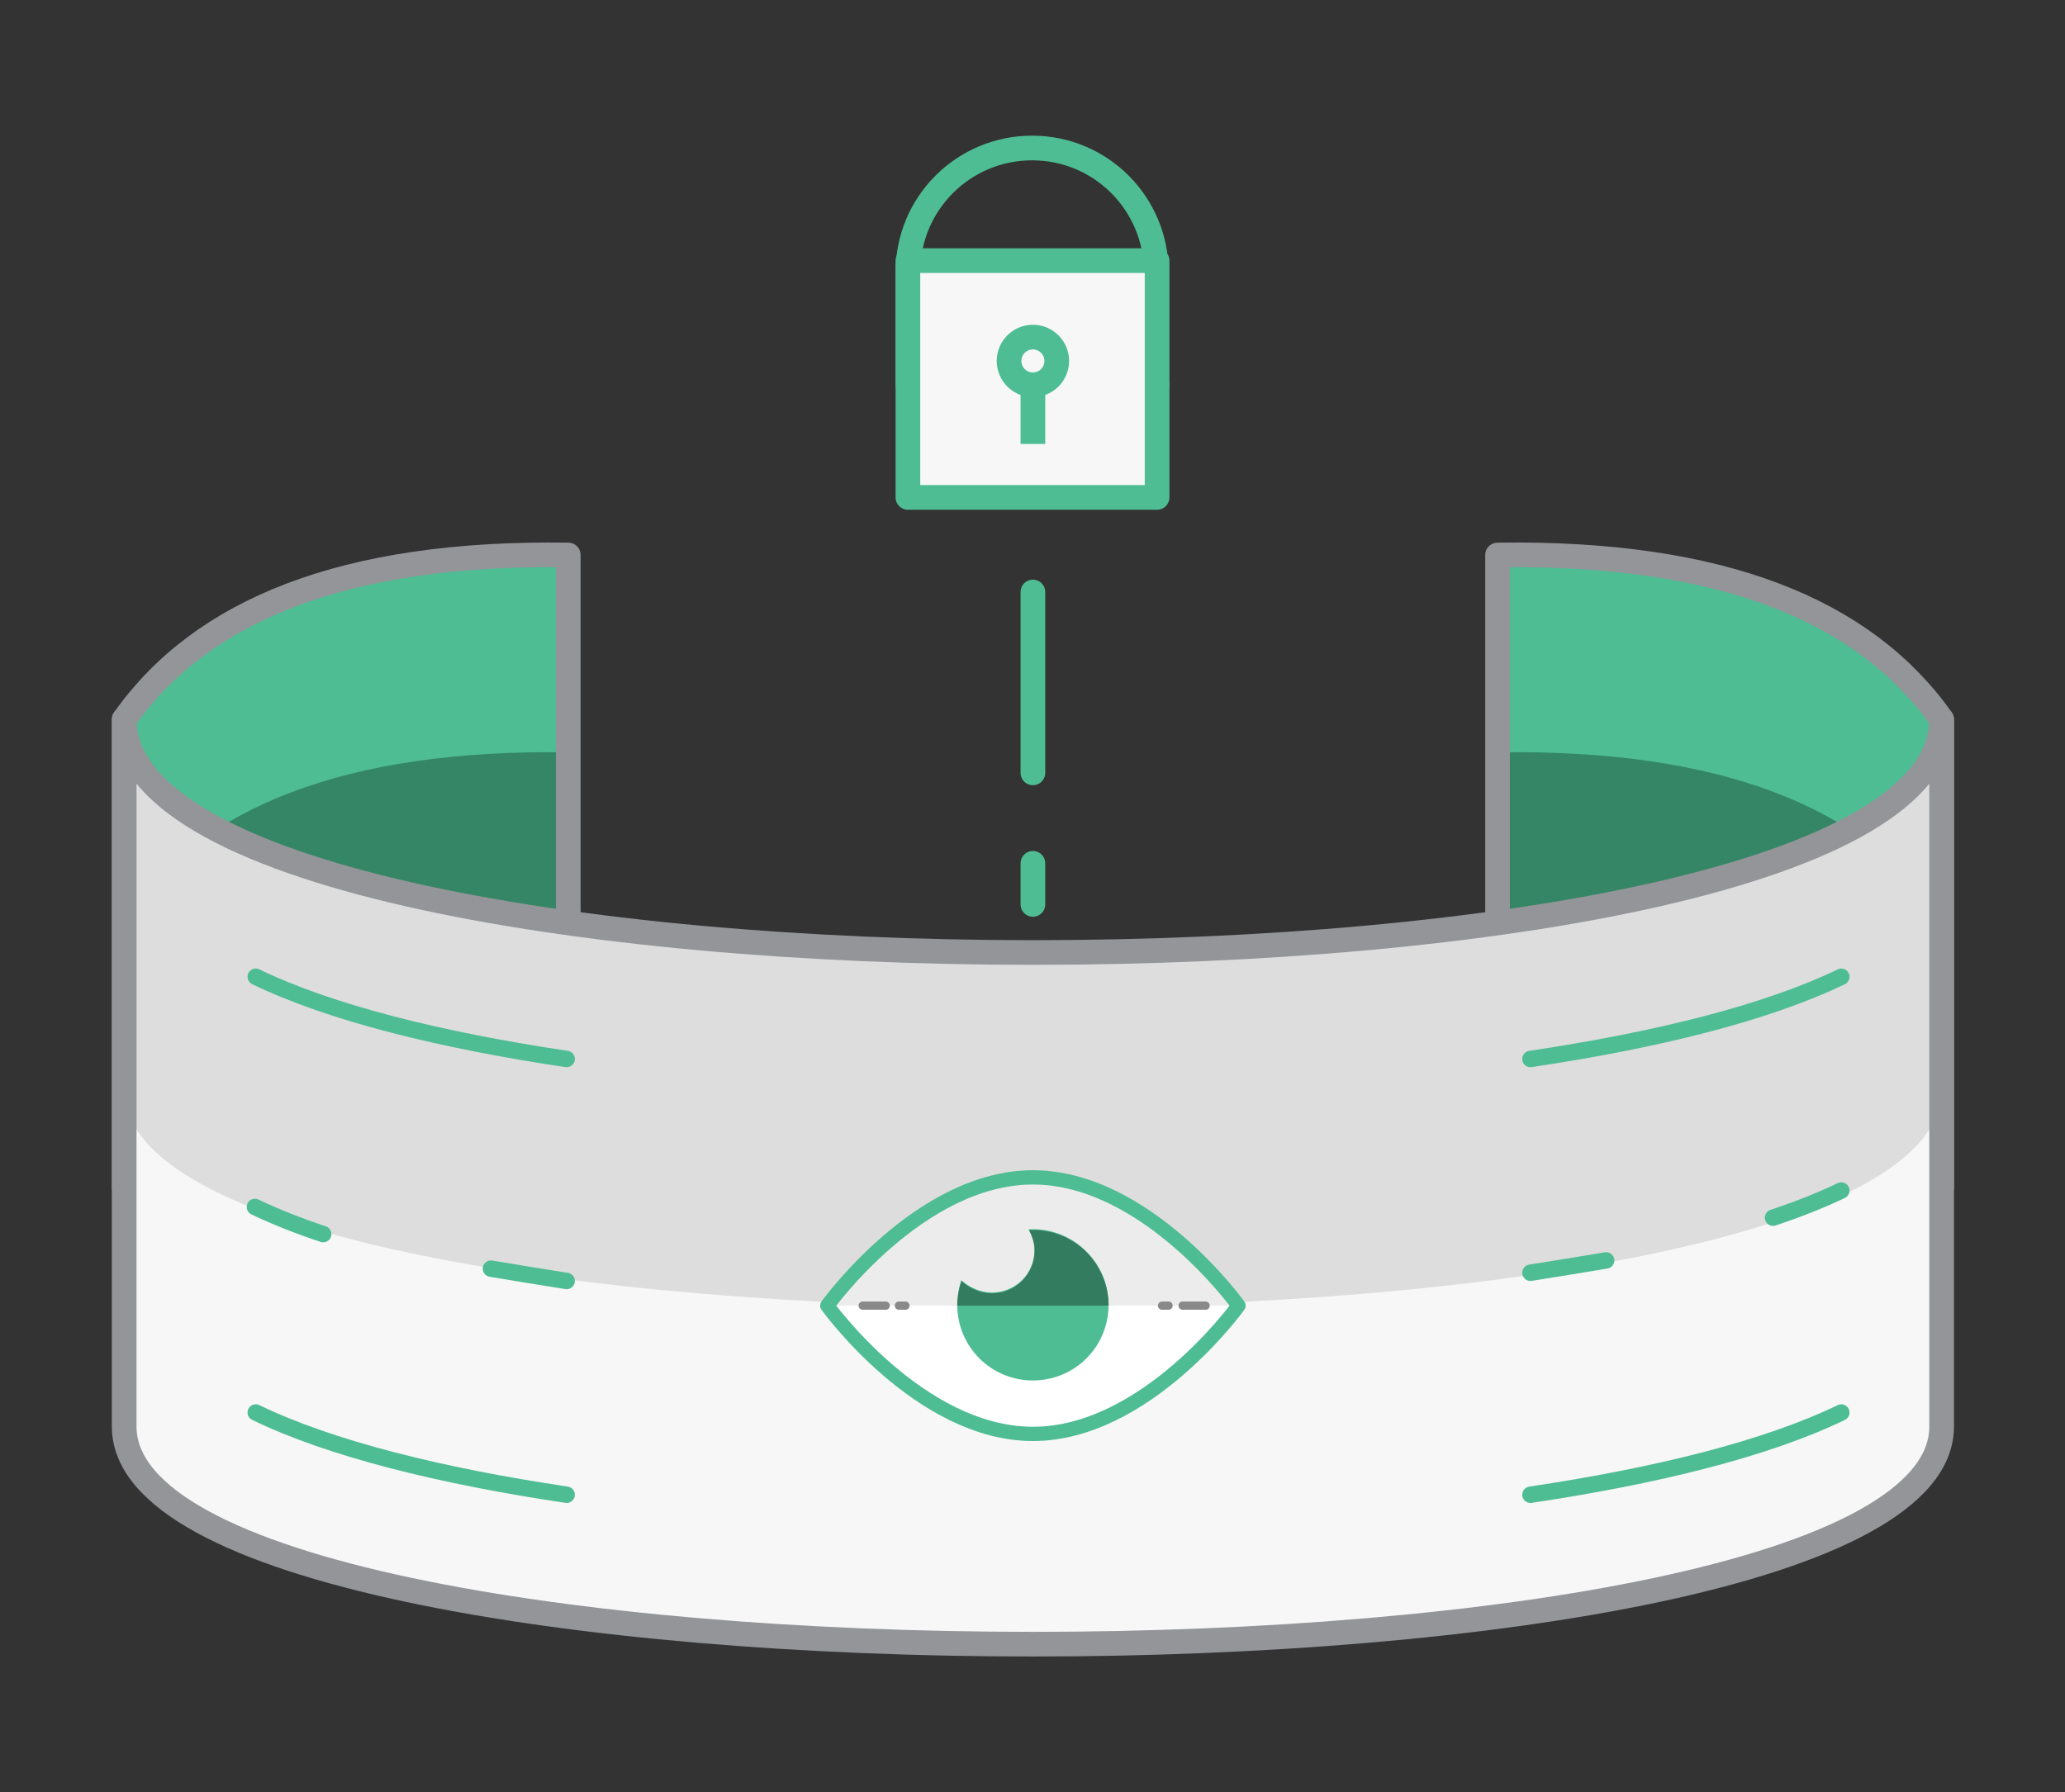 <?xml version="1.0" encoding="utf-8"?>
<!-- Generator: Adobe Illustrator 21.1.0, SVG Export Plug-In . SVG Version: 6.00 Build 0)  -->
<svg version="1.1" id="Layer_1" xmlns="http://www.w3.org/2000/svg" xmlns:xlink="http://www.w3.org/1999/xlink" x="0px" y="0px"
	 viewBox="0 0 251.1 218" style="enable-background:new 0 0 251.1 218;" xml:space="preserve">
<rect x="0" y="0" width="251.1" height="218" fill="#333333" stroke="none"/>
<style type="text/css">
	.st0{fill:#F7F7F7;stroke:#DDDDDD;stroke-width:2;stroke-miterlimit:10;}
	.st1{fill:#DDDDDD;}
	.st2{fill:#F7F7F7;}
	.st3{fill:#4EBD94;}
	.st4{fill:none;stroke:#B7B7B7;stroke-miterlimit:10;}
	.st5{fill:#EDECED;stroke:#939598;stroke-width:1.3;stroke-miterlimit:10;}
	.st6{fill:#EDECED;}
	.st7{fill:none;stroke:#939598;stroke-width:3;stroke-linecap:round;stroke-linejoin:round;stroke-miterlimit:10;}
	.st8{fill:none;stroke:#898989;stroke-width:0.838;stroke-miterlimit:10;}
	.st9{fill:none;stroke:#4EBD94;stroke-width:1.398;stroke-linecap:round;stroke-linejoin:round;stroke-miterlimit:10;}
	.st10{fill:#FFFFFF;stroke:#898989;stroke-width:1.77;stroke-linecap:round;stroke-linejoin:round;stroke-miterlimit:10;}
	.st11{fill:#222323;}
	.st12{fill:#383838;}
	.st13{fill:#898989;}
	.st14{fill:none;stroke:#939598;stroke-width:3;stroke-linecap:round;stroke-linejoin:round;}
	.st15{fill:none;stroke:#939598;stroke-width:3;stroke-linecap:round;stroke-linejoin:round;stroke-dasharray:12.002,12.002;}
	.st16{fill:#A8D8BB;stroke:#212323;stroke-width:0.456;stroke-miterlimit:10;}
	.st17{clip-path:url(#SVGID_2_);}
	.st18{fill:url(#SVGID_3_);stroke:#388E6C;stroke-width:0.666;stroke-miterlimit:10;}
	.st19{fill:url(#SVGID_4_);stroke:#388E6C;stroke-width:0.666;stroke-miterlimit:10;}
	.st20{fill:url(#SVGID_5_);stroke:#388E6C;stroke-width:0.666;stroke-miterlimit:10;}
	.st21{fill:url(#SVGID_6_);stroke:#388E6C;stroke-width:0.666;stroke-miterlimit:10;}
	.st22{fill:url(#SVGID_7_);stroke:#388E6C;stroke-width:0.666;stroke-miterlimit:10;}
	.st23{fill:url(#SVGID_8_);stroke:#388E6C;stroke-width:0.666;stroke-miterlimit:10;}
	.st24{fill:url(#SVGID_9_);stroke:#388E6C;stroke-width:0.666;stroke-miterlimit:10;}
	.st25{fill:url(#SVGID_10_);stroke:#388E6C;stroke-width:0.666;stroke-miterlimit:10;}
	.st26{fill:url(#SVGID_11_);stroke:#388E6C;stroke-width:0.666;stroke-miterlimit:10;}
	.st27{fill:url(#SVGID_12_);stroke:#388E6C;stroke-width:0.666;stroke-miterlimit:10;}
	.st28{fill:url(#SVGID_13_);stroke:#388E6C;stroke-width:0.666;stroke-miterlimit:10;}
	.st29{fill:url(#SVGID_14_);stroke:#388E6C;stroke-width:0.666;stroke-miterlimit:10;}
	.st30{fill:url(#SVGID_15_);stroke:#388E6C;stroke-width:0.666;stroke-miterlimit:10;}
	.st31{fill:url(#SVGID_16_);stroke:#388E6C;stroke-width:0.666;stroke-miterlimit:10;}
	.st32{fill:url(#SVGID_17_);stroke:#388E6C;stroke-width:0.666;stroke-miterlimit:10;}
	.st33{fill:url(#SVGID_18_);stroke:#388E6C;stroke-width:0.666;stroke-miterlimit:10;}
	.st34{fill:url(#SVGID_19_);stroke:#388E6C;stroke-width:0.666;stroke-miterlimit:10;}
	.st35{fill:url(#SVGID_20_);stroke:#388E6C;stroke-width:0.666;stroke-miterlimit:10;}
	.st36{fill:url(#SVGID_21_);stroke:#388E6C;stroke-width:0.456;stroke-miterlimit:10;}
	.st37{fill:url(#SVGID_22_);}
	.st38{fill:#286149;}
	.st39{fill:none;stroke:#286149;stroke-width:2.879;stroke-linecap:round;stroke-miterlimit:10;}
	.st40{fill:#4EBD94;stroke:#939598;stroke-width:3;stroke-linecap:round;stroke-linejoin:round;stroke-miterlimit:10;}
	.st41{fill:#FFFFFF;}
	.st42{fill:#D1D1D1;}
	.st43{fill:none;stroke:#939598;stroke-width:1.328;stroke-miterlimit:10;}
	.st44{fill:#B4D5C6;}
	.st45{fill:#7DC9A9;}
	.st46{fill:none;stroke:#4EBD94;stroke-width:1.328;stroke-miterlimit:10;}
	.st47{fill:#FFFFFF;stroke:#898989;stroke-width:1.455;stroke-linecap:round;stroke-linejoin:round;stroke-miterlimit:10;}
	.st48{fill:none;stroke:#898989;stroke-miterlimit:10;}
	.st49{fill:#347C5F;}
	.st50{fill:none;stroke:#4EBD94;stroke-width:3;stroke-linecap:round;stroke-linejoin:round;stroke-miterlimit:10;}
	
		.st51{fill:none;stroke:#4EBD94;stroke-width:2.006;stroke-linecap:round;stroke-linejoin:round;stroke-miterlimit:10;stroke-dasharray:7.572;}
	.st52{fill:#FFFFFF;stroke:#939598;stroke-width:3;stroke-linecap:round;stroke-linejoin:round;stroke-miterlimit:10;}
	.st53{fill:none;stroke:#4EBD94;stroke-width:1.738;stroke-linecap:round;stroke-linejoin:round;stroke-miterlimit:10;}
	.st54{fill:none;stroke:#4EBD94;stroke-width:2.006;stroke-linecap:round;stroke-linejoin:round;stroke-miterlimit:10;}
	.st55{fill:none;stroke:#898989;stroke-linecap:round;stroke-linejoin:round;stroke-miterlimit:10;}
	.st56{fill:none;stroke:#4EBD94;stroke-linecap:round;stroke-linejoin:round;stroke-miterlimit:10;}
	.st57{fill:#EDECED;stroke:#898989;stroke-miterlimit:10;}
	.st58{fill:#4EBD94;stroke:#898989;stroke-linecap:round;stroke-linejoin:round;stroke-miterlimit:10;}
	.st59{fill:#EDECED;stroke:#898989;stroke-linejoin:round;stroke-miterlimit:10;}
	.st60{fill:#F7F7F7;stroke:#939598;stroke-width:3;stroke-linecap:round;stroke-linejoin:round;stroke-miterlimit:10;}
	.st61{fill:#358666;stroke:#939598;stroke-width:3;stroke-linecap:round;stroke-linejoin:round;stroke-miterlimit:10;}
	.st62{fill:#CCCCCC;}
	.st63{fill:none;stroke:#4EBD94;stroke-width:3;stroke-miterlimit:10;}
	.st64{fill:#358666;}
	.st65{fill:none;stroke:#4EBD94;stroke-width:2;stroke-linecap:round;stroke-linejoin:round;stroke-miterlimit:10;}
	.st66{fill:none;stroke:#4EBD94;stroke-width:3;stroke-linejoin:round;stroke-miterlimit:10;}
	.st67{fill:#F7F7F7;stroke:#4EBD94;stroke-width:3;stroke-linejoin:round;stroke-miterlimit:10;}
	.st68{fill:#F7F7F7;stroke:#565656;stroke-width:2;stroke-linecap:round;stroke-linejoin:round;stroke-miterlimit:10;}
	.st69{fill:#DDDDDD;stroke:#B7B7B7;stroke-width:2;stroke-miterlimit:10;}
</style>
<g>
	<path class="st3" d="M69.1,144.5h-54v-57c9.4-13.3,26.8-20.4,54-20V144.5z"/>
	<path class="st64" d="M69.1,144.5h-54v-33c9.4-13.3,26.8-20.4,54-20V144.5z"/>
	<path class="st3" d="M182.1,144.5h54v-57c-9.4-13.3-26.8-20.4-54-20V144.5z"/>
	<path class="st64" d="M182.1,144.5h54v-33c-9.4-13.3-26.8-20.4-54-20V144.5z"/>
	<path class="st7" d="M69.1,144.5h-54v-57c9.4-13.3,26.8-20.4,54-20V144.5z"/>
	<path class="st7" d="M182.1,144.5h54v-57c-9.4-13.3-26.8-20.4-54-20V144.5z"/>
	<path class="st2" d="M236.1,173.5c0,35.3-221,35.3-221,0v-86c0,37.8,221,37.8,221,0V173.5z"/>
	<path class="st1" d="M236.1,132.5c0,35.3-221,35.3-221,0v-45c0,37.8,221,37.8,221,0V132.5z"/>
	<path class="st7" d="M236.1,173.5c0,35.3-221,35.3-221,0v-86c0,37.8,221,37.8,221,0V173.5z"/>
	<g>
		<g>
			<path class="st41" d="M150.6,158.8c0,0-11.2,15.6-25,15.6s-25-15.6-25-15.6s11.2-15.6,25-15.6S150.6,158.8,150.6,158.8z"/>
			<path class="st6" d="M150.6,158.8h-50c0,0,12-15.6,25-15.6S150.6,158.8,150.6,158.8z"/>
			<path class="st53" d="M150.6,158.8c0,0-11.2,15.6-25,15.6s-25-15.6-25-15.6s11.2-15.6,25-15.6S150.6,158.8,150.6,158.8z"/>
			<path class="st3" d="M125.6,149.5c-0.2,0-0.3,0-0.5,0c0.4,0.7,0.7,1.6,0.7,2.5c0,2.9-2.3,5.2-5.2,5.2c-1.4,0-2.7-0.6-3.7-1.5
				c-0.3,0.9-0.5,2-0.5,3c0,5.1,4.1,9.2,9.2,9.2s9.2-4.1,9.2-9.2C134.8,153.7,130.7,149.5,125.6,149.5z"/>
			<path class="st49" d="M134.8,158.8c0-5.1-4.1-9.2-9.2-9.2c-0.2,0-0.3,0-0.5,0c0.4,0.7,0.7,1.6,0.7,2.5c0,2.9-2.3,5.2-5.2,5.2
				c-1.4,0-2.7-0.6-3.7-1.5c-0.3,0.9-0.5,2-0.5,3l0,0H134.8L134.8,158.8z"/>
		</g>
		<line class="st55" x1="146.6" y1="158.8" x2="143.8" y2="158.8"/>
		<line class="st55" x1="142.1" y1="158.8" x2="141.3" y2="158.8"/>
		<line class="st55" x1="104.9" y1="158.8" x2="107.7" y2="158.8"/>
		<line class="st55" x1="109.3" y1="158.8" x2="110.1" y2="158.8"/>
	</g>
	<path class="st65" d="M186.1,128.8c15.4-2.3,28.7-5.6,37.8-10"/>
	<path class="st65" d="M68.9,128.8c-15.4-2.3-28.7-5.6-37.8-10"/>
	<path class="st65" d="M186.1,181.8c15.4-2.3,28.7-5.6,37.8-10"/>
	<path class="st65" d="M215.6,148.1c3-1,5.8-2.1,8.3-3.3"/>
	<path class="st65" d="M186.1,154.8c3.2-0.5,6.2-1,9.2-1.5"/>
	<g>
		<path class="st65" d="M39.3,150.1c-3-1-5.8-2.1-8.3-3.3"/>
		<path class="st65" d="M68.9,155.8c-3.2-0.5-6.2-1-9.2-1.5"/>
	</g>
	<path class="st65" d="M68.9,181.8c-15.4-2.3-28.7-5.6-37.8-10"/>
	<line class="st50" x1="125.6" y1="72" x2="125.6" y2="94"/>
	<line class="st50" x1="125.6" y1="105" x2="125.6" y2="110"/>
	<path class="st66" d="M140.7,46.8h-30.3V33.1c0-8.4,6.8-15.1,15.1-15.1h0c8.4,0,15.1,6.8,15.1,15.1V46.8z"/>
	<rect x="110.4" y="31.7" class="st67" width="30.3" height="28.8"/>
	<circle class="st66" cx="125.6" cy="43.9" r="2.9"/>
	<line class="st66" x1="125.6" y1="46.8" x2="125.6" y2="54"/>
</g>
</svg>

